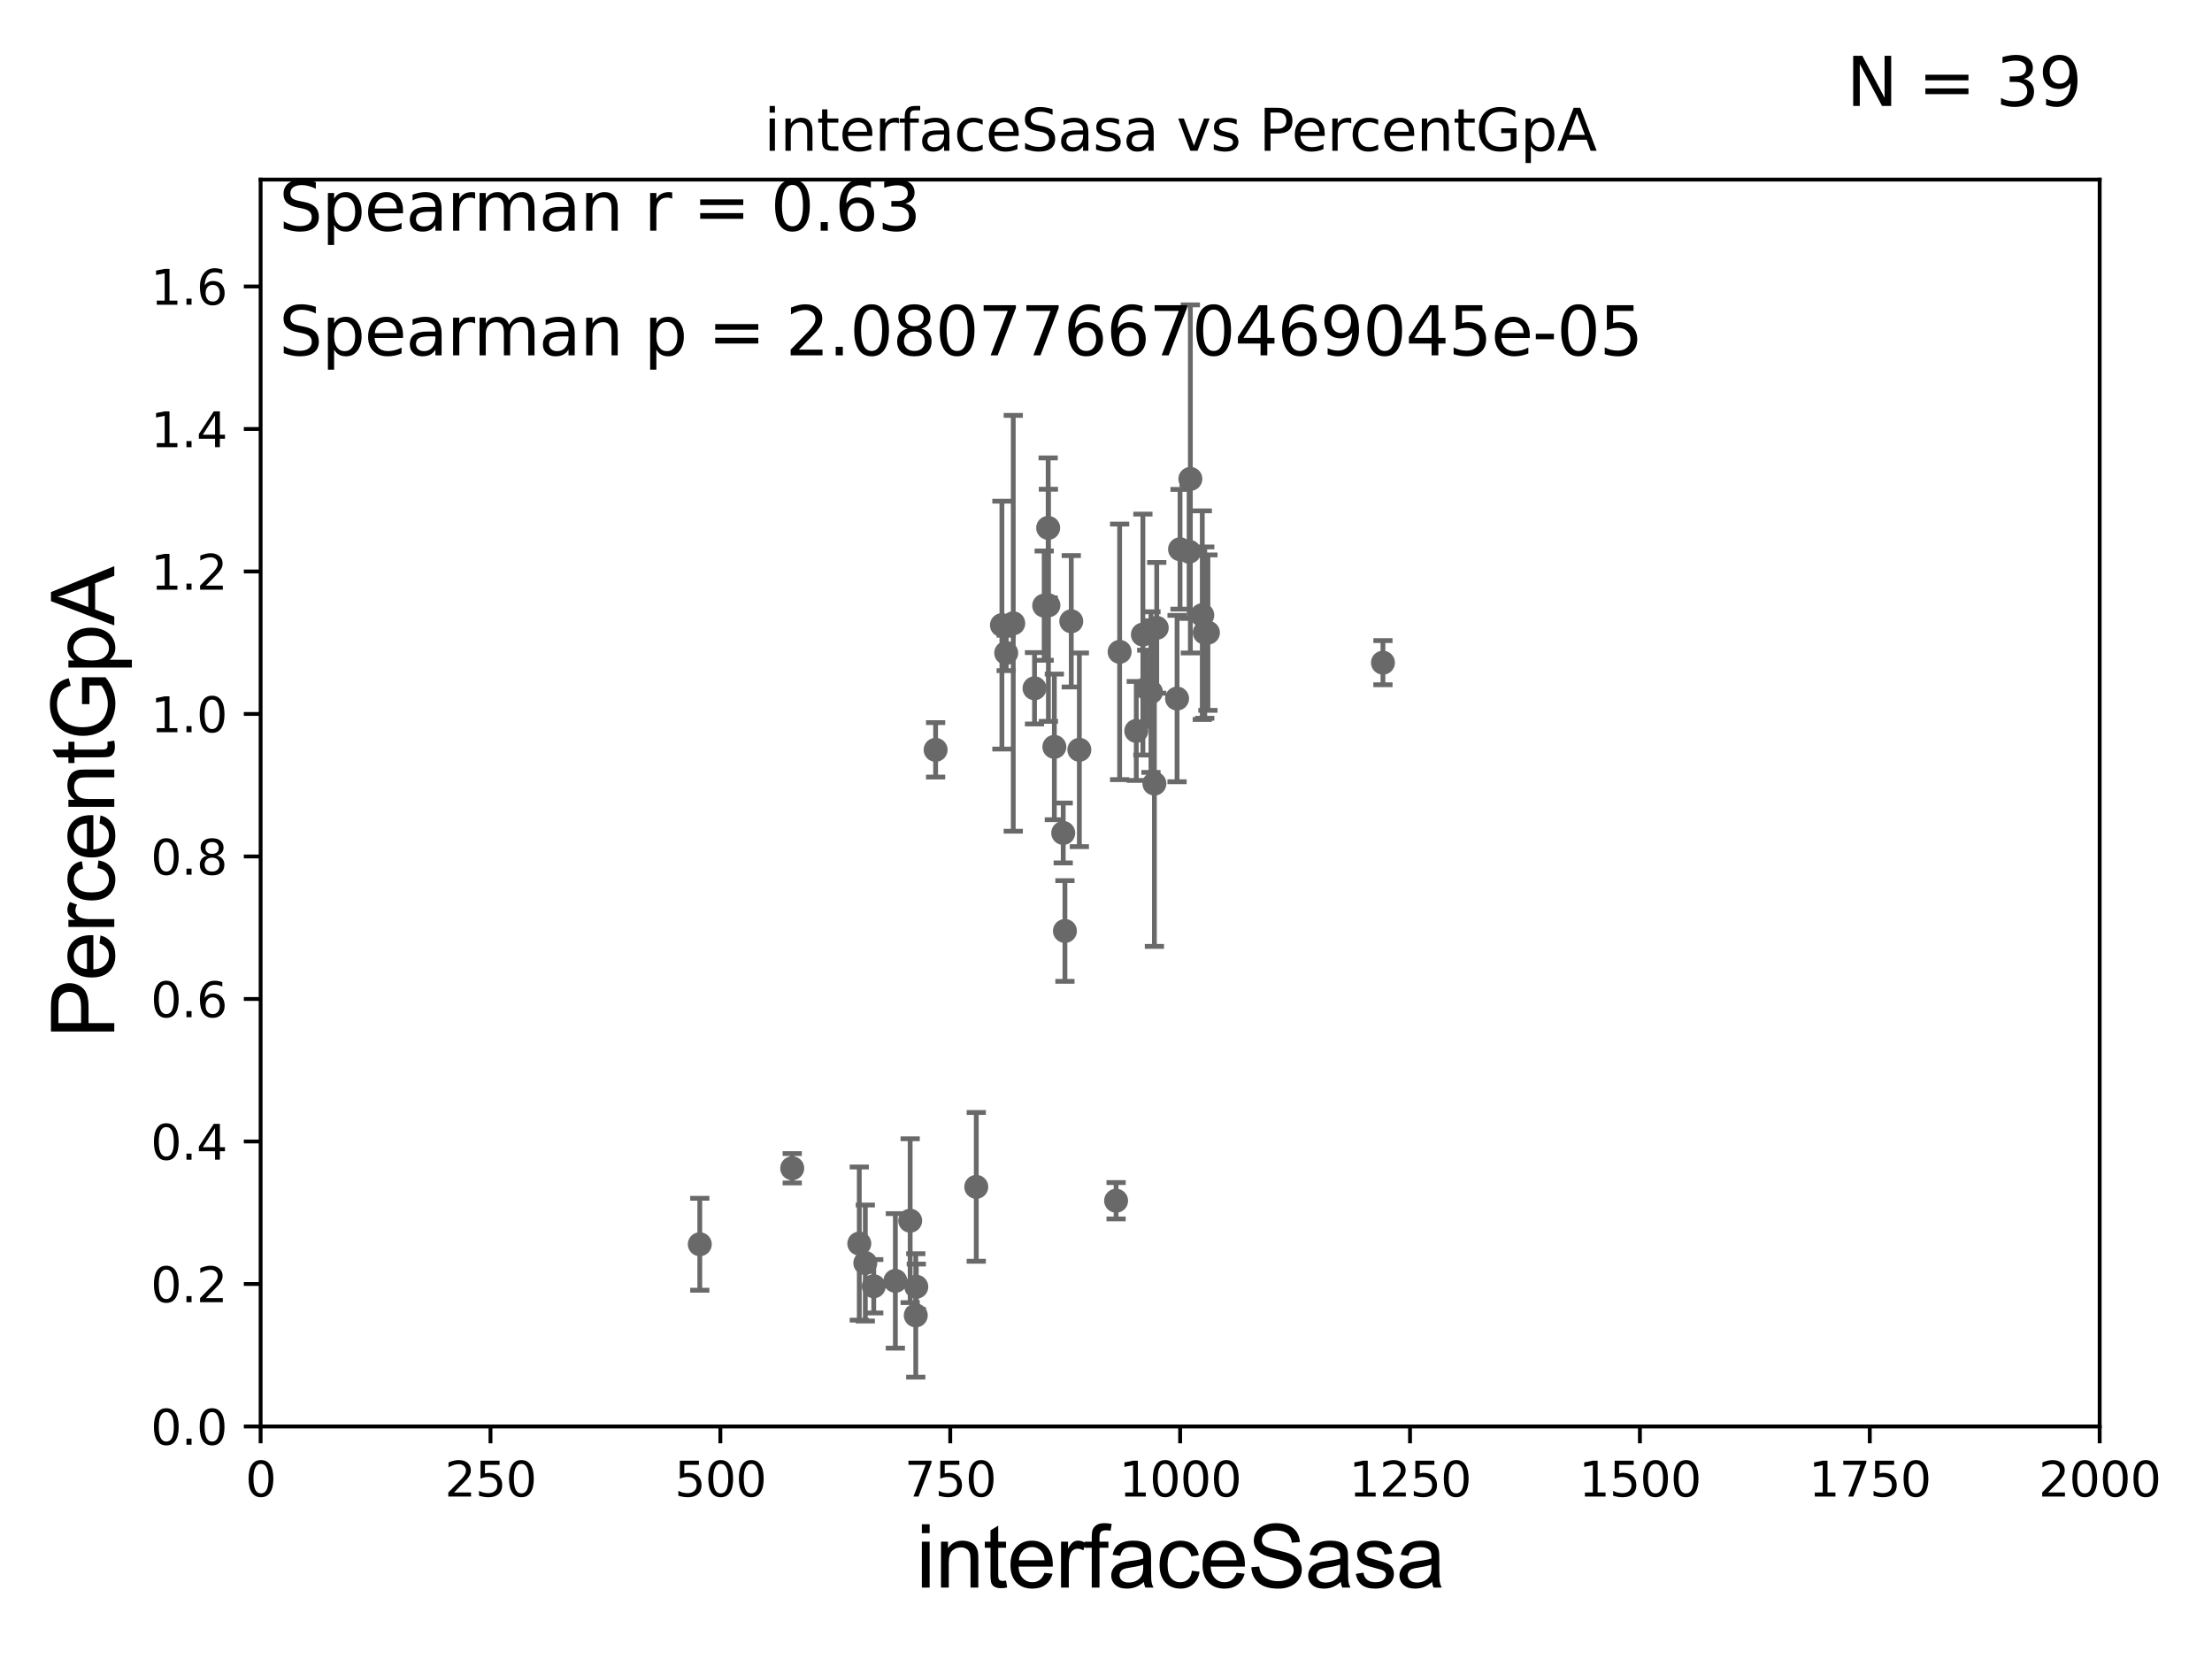 <?xml version="1.0" encoding="utf-8" standalone="no"?>
<!DOCTYPE svg PUBLIC "-//W3C//DTD SVG 1.1//EN"
  "http://www.w3.org/Graphics/SVG/1.1/DTD/svg11.dtd">
<svg xmlns:xlink="http://www.w3.org/1999/xlink" width="460.8pt" height="345.6pt" viewBox="0 0 460.8 345.6" xmlns="http://www.w3.org/2000/svg" version="1.1">
 <defs>
  <style type="text/css">*{stroke-linejoin: round; stroke-linecap: butt}</style>
 </defs>
 <g id="figure_1">
  <g id="patch_1">
   <path d="M 0 345.6 
L 460.8 345.6 
L 460.8 0 
L 0 0 
z
" style="fill: #ffffff"/>
  </g>
  <g id="axes_1">
   <g id="patch_2">
    <path d="M 54.29 297.16 
L 437.4 297.16 
L 437.4 37.411 
L 54.29 37.411 
z
" style="fill: #ffffff"/>
   </g>
   <g id="PathCollection_1">
    <defs>
     <path id="m2b45f20c5b" d="M 0 1.118 
C 0.297 1.118 0.581 1 0.791 0.791 
C 1 0.581 1.118 0.297 1.118 0 
C 1.118 -0.297 1 -0.581 0.791 -0.791 
C 0.581 -1 0.297 -1.118 0 -1.118 
C -0.297 -1.118 -0.581 -1 -0.791 -0.791 
C -1 -0.581 -1.118 -0.297 -1.118 0 
C -1.118 0.297 -1 0.581 -0.791 0.791 
C -0.581 1 -0.297 1.118 0 1.118 
z
" style="stroke: #696969"/>
    </defs>
    <g clip-path="url(#p6e587e09e9)">
     <use xlink:href="#m2b45f20c5b" x="238.884" y="143.379" style="fill: #696969; stroke: #696969"/>
     <use xlink:href="#m2b45f20c5b" x="223.165" y="129.427" style="fill: #696969; stroke: #696969"/>
     <use xlink:href="#m2b45f20c5b" x="194.905" y="156.205" style="fill: #696969; stroke: #696969"/>
     <use xlink:href="#m2b45f20c5b" x="217.524" y="126.165" style="fill: #696969; stroke: #696969"/>
     <use xlink:href="#m2b45f20c5b" x="211.08" y="129.845" style="fill: #696969; stroke: #696969"/>
     <use xlink:href="#m2b45f20c5b" x="209.61" y="136.023" style="fill: #696969; stroke: #696969"/>
     <use xlink:href="#m2b45f20c5b" x="203.375" y="247.249" style="fill: #696969; stroke: #696969"/>
     <use xlink:href="#m2b45f20c5b" x="224.849" y="156.194" style="fill: #696969; stroke: #696969"/>
     <use xlink:href="#m2b45f20c5b" x="218.403" y="126.093" style="fill: #696969; stroke: #696969"/>
     <use xlink:href="#m2b45f20c5b" x="221.845" y="193.938" style="fill: #696969; stroke: #696969"/>
     <use xlink:href="#m2b45f20c5b" x="145.78" y="259.199" style="fill: #696969; stroke: #696969"/>
     <use xlink:href="#m2b45f20c5b" x="190.771" y="274.025" style="fill: #696969; stroke: #696969"/>
     <use xlink:href="#m2b45f20c5b" x="190.882" y="268.053" style="fill: #696969; stroke: #696969"/>
     <use xlink:href="#m2b45f20c5b" x="182.017" y="267.951" style="fill: #696969; stroke: #696969"/>
     <use xlink:href="#m2b45f20c5b" x="179.006" y="259.058" style="fill: #696969; stroke: #696969"/>
     <use xlink:href="#m2b45f20c5b" x="189.604" y="254.293" style="fill: #696969; stroke: #696969"/>
     <use xlink:href="#m2b45f20c5b" x="165.036" y="243.366" style="fill: #696969; stroke: #696969"/>
     <use xlink:href="#m2b45f20c5b" x="232.503" y="250.135" style="fill: #696969; stroke: #696969"/>
     <use xlink:href="#m2b45f20c5b" x="186.52" y="266.829" style="fill: #696969; stroke: #696969"/>
     <use xlink:href="#m2b45f20c5b" x="245.824" y="114.422" style="fill: #696969; stroke: #696969"/>
     <use xlink:href="#m2b45f20c5b" x="288.094" y="138.048" style="fill: #696969; stroke: #696969"/>
     <use xlink:href="#m2b45f20c5b" x="240.483" y="163.235" style="fill: #696969; stroke: #696969"/>
     <use xlink:href="#m2b45f20c5b" x="238.085" y="132.192" style="fill: #696969; stroke: #696969"/>
     <use xlink:href="#m2b45f20c5b" x="250.458" y="128.148" style="fill: #696969; stroke: #696969"/>
     <use xlink:href="#m2b45f20c5b" x="215.51" y="143.381" style="fill: #696969; stroke: #696969"/>
     <use xlink:href="#m2b45f20c5b" x="247.716" y="114.931" style="fill: #696969; stroke: #696969"/>
     <use xlink:href="#m2b45f20c5b" x="218.353" y="109.972" style="fill: #696969; stroke: #696969"/>
     <use xlink:href="#m2b45f20c5b" x="245.205" y="145.526" style="fill: #696969; stroke: #696969"/>
     <use xlink:href="#m2b45f20c5b" x="219.64" y="155.588" style="fill: #696969; stroke: #696969"/>
     <use xlink:href="#m2b45f20c5b" x="250.973" y="131.784" style="fill: #696969; stroke: #696969"/>
     <use xlink:href="#m2b45f20c5b" x="251.634" y="131.79" style="fill: #696969; stroke: #696969"/>
     <use xlink:href="#m2b45f20c5b" x="233.239" y="135.793" style="fill: #696969; stroke: #696969"/>
     <use xlink:href="#m2b45f20c5b" x="236.708" y="152.266" style="fill: #696969; stroke: #696969"/>
     <use xlink:href="#m2b45f20c5b" x="247.973" y="99.765" style="fill: #696969; stroke: #696969"/>
     <use xlink:href="#m2b45f20c5b" x="240.972" y="130.79" style="fill: #696969; stroke: #696969"/>
     <use xlink:href="#m2b45f20c5b" x="221.489" y="173.521" style="fill: #696969; stroke: #696969"/>
     <use xlink:href="#m2b45f20c5b" x="208.716" y="130.224" style="fill: #696969; stroke: #696969"/>
     <use xlink:href="#m2b45f20c5b" x="239.765" y="144.177" style="fill: #696969; stroke: #696969"/>
     <use xlink:href="#m2b45f20c5b" x="180.258" y="263.108" style="fill: #696969; stroke: #696969"/>
    </g>
   </g>
   <g id="matplotlib.axis_1">
    <g id="xtick_1">
     <g id="line2d_1">
      <defs>
       <path id="m30451a862b" d="M 0 0 
L 0 3.5 
" style="stroke: #000000; stroke-width: 0.8"/>
      </defs>
      <g>
       <use xlink:href="#m30451a862b" x="54.29" y="297.16" style="stroke: #000000; stroke-width: 0.8"/>
      </g>
     </g>
     <g id="text_1">
      <!-- 0 -->
      <g transform="translate(51.109 311.758)scale(0.1 -0.1)">
       <defs>
        <path id="DejaVuSans-30" d="M 2034 4250 
Q 1547 4250 1301 3770 
Q 1056 3291 1056 2328 
Q 1056 1369 1301 889 
Q 1547 409 2034 409 
Q 2525 409 2770 889 
Q 3016 1369 3016 2328 
Q 3016 3291 2770 3770 
Q 2525 4250 2034 4250 
z
M 2034 4750 
Q 2819 4750 3233 4129 
Q 3647 3509 3647 2328 
Q 3647 1150 3233 529 
Q 2819 -91 2034 -91 
Q 1250 -91 836 529 
Q 422 1150 422 2328 
Q 422 3509 836 4129 
Q 1250 4750 2034 4750 
z
" transform="scale(0.016)"/>
       </defs>
       <use xlink:href="#DejaVuSans-30"/>
      </g>
     </g>
    </g>
    <g id="xtick_2">
     <g id="line2d_2">
      <g>
       <use xlink:href="#m30451a862b" x="102.179" y="297.16" style="stroke: #000000; stroke-width: 0.8"/>
      </g>
     </g>
     <g id="text_2">
      <!-- 250 -->
      <g transform="translate(92.635 311.758)scale(0.1 -0.1)">
       <defs>
        <path id="DejaVuSans-32" d="M 1228 531 
L 3431 531 
L 3431 0 
L 469 0 
L 469 531 
Q 828 903 1448 1529 
Q 2069 2156 2228 2338 
Q 2531 2678 2651 2914 
Q 2772 3150 2772 3378 
Q 2772 3750 2511 3984 
Q 2250 4219 1831 4219 
Q 1534 4219 1204 4116 
Q 875 4013 500 3803 
L 500 4441 
Q 881 4594 1212 4672 
Q 1544 4750 1819 4750 
Q 2544 4750 2975 4387 
Q 3406 4025 3406 3419 
Q 3406 3131 3298 2873 
Q 3191 2616 2906 2266 
Q 2828 2175 2409 1742 
Q 1991 1309 1228 531 
z
" transform="scale(0.016)"/>
        <path id="DejaVuSans-35" d="M 691 4666 
L 3169 4666 
L 3169 4134 
L 1269 4134 
L 1269 2991 
Q 1406 3038 1543 3061 
Q 1681 3084 1819 3084 
Q 2600 3084 3056 2656 
Q 3513 2228 3513 1497 
Q 3513 744 3044 326 
Q 2575 -91 1722 -91 
Q 1428 -91 1123 -41 
Q 819 9 494 109 
L 494 744 
Q 775 591 1075 516 
Q 1375 441 1709 441 
Q 2250 441 2565 725 
Q 2881 1009 2881 1497 
Q 2881 1984 2565 2268 
Q 2250 2553 1709 2553 
Q 1456 2553 1204 2497 
Q 953 2441 691 2322 
L 691 4666 
z
" transform="scale(0.016)"/>
       </defs>
       <use xlink:href="#DejaVuSans-32"/>
       <use xlink:href="#DejaVuSans-35" x="63.623"/>
       <use xlink:href="#DejaVuSans-30" x="127.246"/>
      </g>
     </g>
    </g>
    <g id="xtick_3">
     <g id="line2d_3">
      <g>
       <use xlink:href="#m30451a862b" x="150.067" y="297.16" style="stroke: #000000; stroke-width: 0.8"/>
      </g>
     </g>
     <g id="text_3">
      <!-- 500 -->
      <g transform="translate(140.524 311.758)scale(0.1 -0.1)">
       <use xlink:href="#DejaVuSans-35"/>
       <use xlink:href="#DejaVuSans-30" x="63.623"/>
       <use xlink:href="#DejaVuSans-30" x="127.246"/>
      </g>
     </g>
    </g>
    <g id="xtick_4">
     <g id="line2d_4">
      <g>
       <use xlink:href="#m30451a862b" x="197.956" y="297.16" style="stroke: #000000; stroke-width: 0.8"/>
      </g>
     </g>
     <g id="text_4">
      <!-- 750 -->
      <g transform="translate(188.412 311.758)scale(0.1 -0.1)">
       <defs>
        <path id="DejaVuSans-37" d="M 525 4666 
L 3525 4666 
L 3525 4397 
L 1831 0 
L 1172 0 
L 2766 4134 
L 525 4134 
L 525 4666 
z
" transform="scale(0.016)"/>
       </defs>
       <use xlink:href="#DejaVuSans-37"/>
       <use xlink:href="#DejaVuSans-35" x="63.623"/>
       <use xlink:href="#DejaVuSans-30" x="127.246"/>
      </g>
     </g>
    </g>
    <g id="xtick_5">
     <g id="line2d_5">
      <g>
       <use xlink:href="#m30451a862b" x="245.845" y="297.16" style="stroke: #000000; stroke-width: 0.8"/>
      </g>
     </g>
     <g id="text_5">
      <!-- 1000 -->
      <g transform="translate(233.12 311.758)scale(0.1 -0.1)">
       <defs>
        <path id="DejaVuSans-31" d="M 794 531 
L 1825 531 
L 1825 4091 
L 703 3866 
L 703 4441 
L 1819 4666 
L 2450 4666 
L 2450 531 
L 3481 531 
L 3481 0 
L 794 0 
L 794 531 
z
" transform="scale(0.016)"/>
       </defs>
       <use xlink:href="#DejaVuSans-31"/>
       <use xlink:href="#DejaVuSans-30" x="63.623"/>
       <use xlink:href="#DejaVuSans-30" x="127.246"/>
       <use xlink:href="#DejaVuSans-30" x="190.869"/>
      </g>
     </g>
    </g>
    <g id="xtick_6">
     <g id="line2d_6">
      <g>
       <use xlink:href="#m30451a862b" x="293.734" y="297.16" style="stroke: #000000; stroke-width: 0.8"/>
      </g>
     </g>
     <g id="text_6">
      <!-- 1250 -->
      <g transform="translate(281.009 311.758)scale(0.1 -0.1)">
       <use xlink:href="#DejaVuSans-31"/>
       <use xlink:href="#DejaVuSans-32" x="63.623"/>
       <use xlink:href="#DejaVuSans-35" x="127.246"/>
       <use xlink:href="#DejaVuSans-30" x="190.869"/>
      </g>
     </g>
    </g>
    <g id="xtick_7">
     <g id="line2d_7">
      <g>
       <use xlink:href="#m30451a862b" x="341.623" y="297.16" style="stroke: #000000; stroke-width: 0.8"/>
      </g>
     </g>
     <g id="text_7">
      <!-- 1500 -->
      <g transform="translate(328.897 311.758)scale(0.1 -0.1)">
       <use xlink:href="#DejaVuSans-31"/>
       <use xlink:href="#DejaVuSans-35" x="63.623"/>
       <use xlink:href="#DejaVuSans-30" x="127.246"/>
       <use xlink:href="#DejaVuSans-30" x="190.869"/>
      </g>
     </g>
    </g>
    <g id="xtick_8">
     <g id="line2d_8">
      <g>
       <use xlink:href="#m30451a862b" x="389.511" y="297.16" style="stroke: #000000; stroke-width: 0.8"/>
      </g>
     </g>
     <g id="text_8">
      <!-- 1750 -->
      <g transform="translate(376.786 311.758)scale(0.1 -0.1)">
       <use xlink:href="#DejaVuSans-31"/>
       <use xlink:href="#DejaVuSans-37" x="63.623"/>
       <use xlink:href="#DejaVuSans-35" x="127.246"/>
       <use xlink:href="#DejaVuSans-30" x="190.869"/>
      </g>
     </g>
    </g>
    <g id="xtick_9">
     <g id="line2d_9">
      <g>
       <use xlink:href="#m30451a862b" x="437.4" y="297.16" style="stroke: #000000; stroke-width: 0.8"/>
      </g>
     </g>
     <g id="text_9">
      <!-- 2000 -->
      <g transform="translate(424.675 311.758)scale(0.1 -0.1)">
       <use xlink:href="#DejaVuSans-32"/>
       <use xlink:href="#DejaVuSans-30" x="63.623"/>
       <use xlink:href="#DejaVuSans-30" x="127.246"/>
       <use xlink:href="#DejaVuSans-30" x="190.869"/>
      </g>
     </g>
    </g>
    <g id="text_10">
     <!-- interfaceSasa -->
     <g transform="translate(190.816 330.722)scale(0.18 -0.18)">
      <defs>
       <path id="ArialMT-69" d="M 425 3934 
L 425 4581 
L 988 4581 
L 988 3934 
L 425 3934 
z
M 425 0 
L 425 3319 
L 988 3319 
L 988 0 
L 425 0 
z
" transform="scale(0.016)"/>
       <path id="ArialMT-6e" d="M 422 0 
L 422 3319 
L 928 3319 
L 928 2847 
Q 1294 3394 1984 3394 
Q 2284 3394 2536 3286 
Q 2788 3178 2913 3003 
Q 3038 2828 3088 2588 
Q 3119 2431 3119 2041 
L 3119 0 
L 2556 0 
L 2556 2019 
Q 2556 2363 2490 2533 
Q 2425 2703 2258 2804 
Q 2091 2906 1866 2906 
Q 1506 2906 1245 2678 
Q 984 2450 984 1813 
L 984 0 
L 422 0 
z
" transform="scale(0.016)"/>
       <path id="ArialMT-74" d="M 1650 503 
L 1731 6 
Q 1494 -44 1306 -44 
Q 1000 -44 831 53 
Q 663 150 594 308 
Q 525 466 525 972 
L 525 2881 
L 113 2881 
L 113 3319 
L 525 3319 
L 525 4141 
L 1084 4478 
L 1084 3319 
L 1650 3319 
L 1650 2881 
L 1084 2881 
L 1084 941 
Q 1084 700 1114 631 
Q 1144 563 1211 522 
Q 1278 481 1403 481 
Q 1497 481 1650 503 
z
" transform="scale(0.016)"/>
       <path id="ArialMT-65" d="M 2694 1069 
L 3275 997 
Q 3138 488 2766 206 
Q 2394 -75 1816 -75 
Q 1088 -75 661 373 
Q 234 822 234 1631 
Q 234 2469 665 2931 
Q 1097 3394 1784 3394 
Q 2450 3394 2872 2941 
Q 3294 2488 3294 1666 
Q 3294 1616 3291 1516 
L 816 1516 
Q 847 969 1125 678 
Q 1403 388 1819 388 
Q 2128 388 2347 550 
Q 2566 713 2694 1069 
z
M 847 1978 
L 2700 1978 
Q 2663 2397 2488 2606 
Q 2219 2931 1791 2931 
Q 1403 2931 1139 2672 
Q 875 2413 847 1978 
z
" transform="scale(0.016)"/>
       <path id="ArialMT-72" d="M 416 0 
L 416 3319 
L 922 3319 
L 922 2816 
Q 1116 3169 1280 3281 
Q 1444 3394 1641 3394 
Q 1925 3394 2219 3213 
L 2025 2691 
Q 1819 2813 1613 2813 
Q 1428 2813 1281 2702 
Q 1134 2591 1072 2394 
Q 978 2094 978 1738 
L 978 0 
L 416 0 
z
" transform="scale(0.016)"/>
       <path id="ArialMT-66" d="M 556 0 
L 556 2881 
L 59 2881 
L 59 3319 
L 556 3319 
L 556 3672 
Q 556 4006 616 4169 
Q 697 4388 901 4523 
Q 1106 4659 1475 4659 
Q 1713 4659 2000 4603 
L 1916 4113 
Q 1741 4144 1584 4144 
Q 1328 4144 1222 4034 
Q 1116 3925 1116 3625 
L 1116 3319 
L 1763 3319 
L 1763 2881 
L 1116 2881 
L 1116 0 
L 556 0 
z
" transform="scale(0.016)"/>
       <path id="ArialMT-61" d="M 2588 409 
Q 2275 144 1986 34 
Q 1697 -75 1366 -75 
Q 819 -75 525 192 
Q 231 459 231 875 
Q 231 1119 342 1320 
Q 453 1522 633 1644 
Q 813 1766 1038 1828 
Q 1203 1872 1538 1913 
Q 2219 1994 2541 2106 
Q 2544 2222 2544 2253 
Q 2544 2597 2384 2738 
Q 2169 2928 1744 2928 
Q 1347 2928 1158 2789 
Q 969 2650 878 2297 
L 328 2372 
Q 403 2725 575 2942 
Q 747 3159 1072 3276 
Q 1397 3394 1825 3394 
Q 2250 3394 2515 3294 
Q 2781 3194 2906 3042 
Q 3031 2891 3081 2659 
Q 3109 2516 3109 2141 
L 3109 1391 
Q 3109 606 3145 398 
Q 3181 191 3288 0 
L 2700 0 
Q 2613 175 2588 409 
z
M 2541 1666 
Q 2234 1541 1622 1453 
Q 1275 1403 1131 1340 
Q 988 1278 909 1158 
Q 831 1038 831 891 
Q 831 666 1001 516 
Q 1172 366 1500 366 
Q 1825 366 2078 508 
Q 2331 650 2450 897 
Q 2541 1088 2541 1459 
L 2541 1666 
z
" transform="scale(0.016)"/>
       <path id="ArialMT-63" d="M 2588 1216 
L 3141 1144 
Q 3050 572 2676 248 
Q 2303 -75 1759 -75 
Q 1078 -75 664 370 
Q 250 816 250 1647 
Q 250 2184 428 2587 
Q 606 2991 970 3192 
Q 1334 3394 1763 3394 
Q 2303 3394 2647 3120 
Q 2991 2847 3088 2344 
L 2541 2259 
Q 2463 2594 2264 2762 
Q 2066 2931 1784 2931 
Q 1359 2931 1093 2626 
Q 828 2322 828 1663 
Q 828 994 1084 691 
Q 1341 388 1753 388 
Q 2084 388 2306 591 
Q 2528 794 2588 1216 
z
" transform="scale(0.016)"/>
       <path id="ArialMT-53" d="M 288 1472 
L 859 1522 
Q 900 1178 1048 958 
Q 1197 738 1509 602 
Q 1822 466 2213 466 
Q 2559 466 2825 569 
Q 3091 672 3220 851 
Q 3350 1031 3350 1244 
Q 3350 1459 3225 1620 
Q 3100 1781 2813 1891 
Q 2628 1963 1997 2114 
Q 1366 2266 1113 2400 
Q 784 2572 623 2826 
Q 463 3081 463 3397 
Q 463 3744 659 4045 
Q 856 4347 1234 4503 
Q 1613 4659 2075 4659 
Q 2584 4659 2973 4495 
Q 3363 4331 3572 4012 
Q 3781 3694 3797 3291 
L 3216 3247 
Q 3169 3681 2898 3903 
Q 2628 4125 2100 4125 
Q 1550 4125 1298 3923 
Q 1047 3722 1047 3438 
Q 1047 3191 1225 3031 
Q 1400 2872 2139 2705 
Q 2878 2538 3153 2413 
Q 3553 2228 3743 1945 
Q 3934 1663 3934 1294 
Q 3934 928 3725 604 
Q 3516 281 3123 101 
Q 2731 -78 2241 -78 
Q 1619 -78 1198 103 
Q 778 284 539 648 
Q 300 1013 288 1472 
z
" transform="scale(0.016)"/>
       <path id="ArialMT-73" d="M 197 991 
L 753 1078 
Q 800 744 1014 566 
Q 1228 388 1613 388 
Q 2000 388 2187 545 
Q 2375 703 2375 916 
Q 2375 1106 2209 1216 
Q 2094 1291 1634 1406 
Q 1016 1563 777 1677 
Q 538 1791 414 1992 
Q 291 2194 291 2438 
Q 291 2659 392 2848 
Q 494 3038 669 3163 
Q 800 3259 1026 3326 
Q 1253 3394 1513 3394 
Q 1903 3394 2198 3281 
Q 2494 3169 2634 2976 
Q 2775 2784 2828 2463 
L 2278 2388 
Q 2241 2644 2061 2787 
Q 1881 2931 1553 2931 
Q 1166 2931 1000 2803 
Q 834 2675 834 2503 
Q 834 2394 903 2306 
Q 972 2216 1119 2156 
Q 1203 2125 1616 2013 
Q 2213 1853 2448 1751 
Q 2684 1650 2818 1456 
Q 2953 1263 2953 975 
Q 2953 694 2789 445 
Q 2625 197 2315 61 
Q 2006 -75 1616 -75 
Q 969 -75 630 194 
Q 291 463 197 991 
z
" transform="scale(0.016)"/>
      </defs>
      <use xlink:href="#ArialMT-69"/>
      <use xlink:href="#ArialMT-6e" x="22.217"/>
      <use xlink:href="#ArialMT-74" x="77.832"/>
      <use xlink:href="#ArialMT-65" x="105.615"/>
      <use xlink:href="#ArialMT-72" x="161.23"/>
      <use xlink:href="#ArialMT-66" x="194.531"/>
      <use xlink:href="#ArialMT-61" x="222.314"/>
      <use xlink:href="#ArialMT-63" x="277.93"/>
      <use xlink:href="#ArialMT-65" x="327.93"/>
      <use xlink:href="#ArialMT-53" x="383.545"/>
      <use xlink:href="#ArialMT-61" x="450.244"/>
      <use xlink:href="#ArialMT-73" x="505.859"/>
      <use xlink:href="#ArialMT-61" x="555.859"/>
     </g>
    </g>
   </g>
   <g id="matplotlib.axis_2">
    <g id="ytick_1">
     <g id="line2d_10">
      <defs>
       <path id="m7e9d8fa839" d="M 0 0 
L -3.5 0 
" style="stroke: #000000; stroke-width: 0.8"/>
      </defs>
      <g>
       <use xlink:href="#m7e9d8fa839" x="54.29" y="297.16" style="stroke: #000000; stroke-width: 0.8"/>
      </g>
     </g>
     <g id="text_11">
      <!-- 0.0 -->
      <g transform="translate(31.387 300.959)scale(0.1 -0.1)">
       <defs>
        <path id="DejaVuSans-2e" d="M 684 794 
L 1344 794 
L 1344 0 
L 684 0 
L 684 794 
z
" transform="scale(0.016)"/>
       </defs>
       <use xlink:href="#DejaVuSans-30"/>
       <use xlink:href="#DejaVuSans-2e" x="63.623"/>
       <use xlink:href="#DejaVuSans-30" x="95.41"/>
      </g>
     </g>
    </g>
    <g id="ytick_2">
     <g id="line2d_11">
      <g>
       <use xlink:href="#m7e9d8fa839" x="54.29" y="267.474" style="stroke: #000000; stroke-width: 0.8"/>
      </g>
     </g>
     <g id="text_12">
      <!-- 0.2 -->
      <g transform="translate(31.387 271.274)scale(0.1 -0.1)">
       <use xlink:href="#DejaVuSans-30"/>
       <use xlink:href="#DejaVuSans-2e" x="63.623"/>
       <use xlink:href="#DejaVuSans-32" x="95.41"/>
      </g>
     </g>
    </g>
    <g id="ytick_3">
     <g id="line2d_12">
      <g>
       <use xlink:href="#m7e9d8fa839" x="54.29" y="237.789" style="stroke: #000000; stroke-width: 0.8"/>
      </g>
     </g>
     <g id="text_13">
      <!-- 0.4 -->
      <g transform="translate(31.387 241.588)scale(0.1 -0.1)">
       <defs>
        <path id="DejaVuSans-34" d="M 2419 4116 
L 825 1625 
L 2419 1625 
L 2419 4116 
z
M 2253 4666 
L 3047 4666 
L 3047 1625 
L 3713 1625 
L 3713 1100 
L 3047 1100 
L 3047 0 
L 2419 0 
L 2419 1100 
L 313 1100 
L 313 1709 
L 2253 4666 
z
" transform="scale(0.016)"/>
       </defs>
       <use xlink:href="#DejaVuSans-30"/>
       <use xlink:href="#DejaVuSans-2e" x="63.623"/>
       <use xlink:href="#DejaVuSans-34" x="95.41"/>
      </g>
     </g>
    </g>
    <g id="ytick_4">
     <g id="line2d_13">
      <g>
       <use xlink:href="#m7e9d8fa839" x="54.29" y="208.103" style="stroke: #000000; stroke-width: 0.8"/>
      </g>
     </g>
     <g id="text_14">
      <!-- 0.6 -->
      <g transform="translate(31.387 211.902)scale(0.1 -0.1)">
       <defs>
        <path id="DejaVuSans-36" d="M 2113 2584 
Q 1688 2584 1439 2293 
Q 1191 2003 1191 1497 
Q 1191 994 1439 701 
Q 1688 409 2113 409 
Q 2538 409 2786 701 
Q 3034 994 3034 1497 
Q 3034 2003 2786 2293 
Q 2538 2584 2113 2584 
z
M 3366 4563 
L 3366 3988 
Q 3128 4100 2886 4159 
Q 2644 4219 2406 4219 
Q 1781 4219 1451 3797 
Q 1122 3375 1075 2522 
Q 1259 2794 1537 2939 
Q 1816 3084 2150 3084 
Q 2853 3084 3261 2657 
Q 3669 2231 3669 1497 
Q 3669 778 3244 343 
Q 2819 -91 2113 -91 
Q 1303 -91 875 529 
Q 447 1150 447 2328 
Q 447 3434 972 4092 
Q 1497 4750 2381 4750 
Q 2619 4750 2861 4703 
Q 3103 4656 3366 4563 
z
" transform="scale(0.016)"/>
       </defs>
       <use xlink:href="#DejaVuSans-30"/>
       <use xlink:href="#DejaVuSans-2e" x="63.623"/>
       <use xlink:href="#DejaVuSans-36" x="95.41"/>
      </g>
     </g>
    </g>
    <g id="ytick_5">
     <g id="line2d_14">
      <g>
       <use xlink:href="#m7e9d8fa839" x="54.29" y="178.418" style="stroke: #000000; stroke-width: 0.8"/>
      </g>
     </g>
     <g id="text_15">
      <!-- 0.8 -->
      <g transform="translate(31.387 182.217)scale(0.1 -0.1)">
       <defs>
        <path id="DejaVuSans-38" d="M 2034 2216 
Q 1584 2216 1326 1975 
Q 1069 1734 1069 1313 
Q 1069 891 1326 650 
Q 1584 409 2034 409 
Q 2484 409 2743 651 
Q 3003 894 3003 1313 
Q 3003 1734 2745 1975 
Q 2488 2216 2034 2216 
z
M 1403 2484 
Q 997 2584 770 2862 
Q 544 3141 544 3541 
Q 544 4100 942 4425 
Q 1341 4750 2034 4750 
Q 2731 4750 3128 4425 
Q 3525 4100 3525 3541 
Q 3525 3141 3298 2862 
Q 3072 2584 2669 2484 
Q 3125 2378 3379 2068 
Q 3634 1759 3634 1313 
Q 3634 634 3220 271 
Q 2806 -91 2034 -91 
Q 1263 -91 848 271 
Q 434 634 434 1313 
Q 434 1759 690 2068 
Q 947 2378 1403 2484 
z
M 1172 3481 
Q 1172 3119 1398 2916 
Q 1625 2713 2034 2713 
Q 2441 2713 2670 2916 
Q 2900 3119 2900 3481 
Q 2900 3844 2670 4047 
Q 2441 4250 2034 4250 
Q 1625 4250 1398 4047 
Q 1172 3844 1172 3481 
z
" transform="scale(0.016)"/>
       </defs>
       <use xlink:href="#DejaVuSans-30"/>
       <use xlink:href="#DejaVuSans-2e" x="63.623"/>
       <use xlink:href="#DejaVuSans-38" x="95.41"/>
      </g>
     </g>
    </g>
    <g id="ytick_6">
     <g id="line2d_15">
      <g>
       <use xlink:href="#m7e9d8fa839" x="54.29" y="148.732" style="stroke: #000000; stroke-width: 0.8"/>
      </g>
     </g>
     <g id="text_16">
      <!-- 1.0 -->
      <g transform="translate(31.387 152.531)scale(0.1 -0.1)">
       <use xlink:href="#DejaVuSans-31"/>
       <use xlink:href="#DejaVuSans-2e" x="63.623"/>
       <use xlink:href="#DejaVuSans-30" x="95.41"/>
      </g>
     </g>
    </g>
    <g id="ytick_7">
     <g id="line2d_16">
      <g>
       <use xlink:href="#m7e9d8fa839" x="54.29" y="119.047" style="stroke: #000000; stroke-width: 0.8"/>
      </g>
     </g>
     <g id="text_17">
      <!-- 1.2 -->
      <g transform="translate(31.387 122.846)scale(0.1 -0.1)">
       <use xlink:href="#DejaVuSans-31"/>
       <use xlink:href="#DejaVuSans-2e" x="63.623"/>
       <use xlink:href="#DejaVuSans-32" x="95.41"/>
      </g>
     </g>
    </g>
    <g id="ytick_8">
     <g id="line2d_17">
      <g>
       <use xlink:href="#m7e9d8fa839" x="54.29" y="89.361" style="stroke: #000000; stroke-width: 0.8"/>
      </g>
     </g>
     <g id="text_18">
      <!-- 1.4 -->
      <g transform="translate(31.387 93.16)scale(0.1 -0.1)">
       <use xlink:href="#DejaVuSans-31"/>
       <use xlink:href="#DejaVuSans-2e" x="63.623"/>
       <use xlink:href="#DejaVuSans-34" x="95.41"/>
      </g>
     </g>
    </g>
    <g id="ytick_9">
     <g id="line2d_18">
      <g>
       <use xlink:href="#m7e9d8fa839" x="54.29" y="59.675" style="stroke: #000000; stroke-width: 0.8"/>
      </g>
     </g>
     <g id="text_19">
      <!-- 1.6 -->
      <g transform="translate(31.387 63.475)scale(0.1 -0.1)">
       <use xlink:href="#DejaVuSans-31"/>
       <use xlink:href="#DejaVuSans-2e" x="63.623"/>
       <use xlink:href="#DejaVuSans-36" x="95.41"/>
      </g>
     </g>
    </g>
    <g id="text_20">
     <!-- PercentGpA -->
     <g transform="translate(23.809 216.309)rotate(-90)scale(0.18 -0.18)">
      <defs>
       <path id="ArialMT-50" d="M 494 0 
L 494 4581 
L 2222 4581 
Q 2678 4581 2919 4538 
Q 3256 4481 3484 4323 
Q 3713 4166 3852 3881 
Q 3991 3597 3991 3256 
Q 3991 2672 3619 2267 
Q 3247 1863 2275 1863 
L 1100 1863 
L 1100 0 
L 494 0 
z
M 1100 2403 
L 2284 2403 
Q 2872 2403 3119 2622 
Q 3366 2841 3366 3238 
Q 3366 3525 3220 3729 
Q 3075 3934 2838 4000 
Q 2684 4041 2272 4041 
L 1100 4041 
L 1100 2403 
z
" transform="scale(0.016)"/>
       <path id="ArialMT-47" d="M 2638 1797 
L 2638 2334 
L 4578 2338 
L 4578 638 
Q 4131 281 3656 101 
Q 3181 -78 2681 -78 
Q 2006 -78 1454 211 
Q 903 500 622 1047 
Q 341 1594 341 2269 
Q 341 2938 620 3517 
Q 900 4097 1425 4378 
Q 1950 4659 2634 4659 
Q 3131 4659 3532 4498 
Q 3934 4338 4162 4050 
Q 4391 3763 4509 3300 
L 3963 3150 
Q 3859 3500 3706 3700 
Q 3553 3900 3268 4020 
Q 2984 4141 2638 4141 
Q 2222 4141 1919 4014 
Q 1616 3888 1430 3681 
Q 1244 3475 1141 3228 
Q 966 2803 966 2306 
Q 966 1694 1177 1281 
Q 1388 869 1791 669 
Q 2194 469 2647 469 
Q 3041 469 3416 620 
Q 3791 772 3984 944 
L 3984 1797 
L 2638 1797 
z
" transform="scale(0.016)"/>
       <path id="ArialMT-70" d="M 422 -1272 
L 422 3319 
L 934 3319 
L 934 2888 
Q 1116 3141 1344 3267 
Q 1572 3394 1897 3394 
Q 2322 3394 2647 3175 
Q 2972 2956 3137 2557 
Q 3303 2159 3303 1684 
Q 3303 1175 3120 767 
Q 2938 359 2589 142 
Q 2241 -75 1856 -75 
Q 1575 -75 1351 44 
Q 1128 163 984 344 
L 984 -1272 
L 422 -1272 
z
M 931 1641 
Q 931 1000 1190 694 
Q 1450 388 1819 388 
Q 2194 388 2461 705 
Q 2728 1022 2728 1688 
Q 2728 2322 2467 2637 
Q 2206 2953 1844 2953 
Q 1484 2953 1207 2617 
Q 931 2281 931 1641 
z
" transform="scale(0.016)"/>
       <path id="ArialMT-41" d="M -9 0 
L 1750 4581 
L 2403 4581 
L 4278 0 
L 3588 0 
L 3053 1388 
L 1138 1388 
L 634 0 
L -9 0 
z
M 1313 1881 
L 2866 1881 
L 2388 3150 
Q 2169 3728 2063 4100 
Q 1975 3659 1816 3225 
L 1313 1881 
z
" transform="scale(0.016)"/>
      </defs>
      <use xlink:href="#ArialMT-50"/>
      <use xlink:href="#ArialMT-65" x="66.699"/>
      <use xlink:href="#ArialMT-72" x="122.314"/>
      <use xlink:href="#ArialMT-63" x="155.615"/>
      <use xlink:href="#ArialMT-65" x="205.615"/>
      <use xlink:href="#ArialMT-6e" x="261.23"/>
      <use xlink:href="#ArialMT-74" x="316.846"/>
      <use xlink:href="#ArialMT-47" x="344.629"/>
      <use xlink:href="#ArialMT-70" x="422.412"/>
      <use xlink:href="#ArialMT-41" x="478.027"/>
     </g>
    </g>
   </g>
   <g id="LineCollection_1">
    <path d="M 238.884 151.307 
L 238.884 135.451 
" clip-path="url(#p6e587e09e9)" style="fill: none; stroke: #696969"/>
    <path d="M 223.165 143.114 
L 223.165 115.739 
" clip-path="url(#p6e587e09e9)" style="fill: none; stroke: #696969"/>
    <path d="M 194.905 161.88 
L 194.905 150.531 
" clip-path="url(#p6e587e09e9)" style="fill: none; stroke: #696969"/>
    <path d="M 217.524 137.548 
L 217.524 114.781 
" clip-path="url(#p6e587e09e9)" style="fill: none; stroke: #696969"/>
    <path d="M 211.08 173.156 
L 211.08 86.534 
" clip-path="url(#p6e587e09e9)" style="fill: none; stroke: #696969"/>
    <path d="M 209.61 139.711 
L 209.61 132.335 
" clip-path="url(#p6e587e09e9)" style="fill: none; stroke: #696969"/>
    <path d="M 203.375 262.744 
L 203.375 231.753 
" clip-path="url(#p6e587e09e9)" style="fill: none; stroke: #696969"/>
    <path d="M 224.849 176.368 
L 224.849 136.02 
" clip-path="url(#p6e587e09e9)" style="fill: none; stroke: #696969"/>
    <path d="M 218.403 150.271 
L 218.403 101.915 
" clip-path="url(#p6e587e09e9)" style="fill: none; stroke: #696969"/>
    <path d="M 221.845 204.425 
L 221.845 183.452 
" clip-path="url(#p6e587e09e9)" style="fill: none; stroke: #696969"/>
    <path d="M 145.78 268.774 
L 145.78 249.625 
" clip-path="url(#p6e587e09e9)" style="fill: none; stroke: #696969"/>
    <path d="M 190.771 286.88 
L 190.771 261.171 
" clip-path="url(#p6e587e09e9)" style="fill: none; stroke: #696969"/>
    <path d="M 190.882 272.778 
L 190.882 263.328 
" clip-path="url(#p6e587e09e9)" style="fill: none; stroke: #696969"/>
    <path d="M 182.017 273.513 
L 182.017 262.389 
" clip-path="url(#p6e587e09e9)" style="fill: none; stroke: #696969"/>
    <path d="M 179.006 275.011 
L 179.006 243.105 
" clip-path="url(#p6e587e09e9)" style="fill: none; stroke: #696969"/>
    <path d="M 189.604 271.362 
L 189.604 237.224 
" clip-path="url(#p6e587e09e9)" style="fill: none; stroke: #696969"/>
    <path d="M 165.036 246.426 
L 165.036 240.307 
" clip-path="url(#p6e587e09e9)" style="fill: none; stroke: #696969"/>
    <path d="M 232.503 253.922 
L 232.503 246.348 
" clip-path="url(#p6e587e09e9)" style="fill: none; stroke: #696969"/>
    <path d="M 186.52 280.84 
L 186.52 252.817 
" clip-path="url(#p6e587e09e9)" style="fill: none; stroke: #696969"/>
    <path d="M 245.824 126.892 
L 245.824 101.952 
" clip-path="url(#p6e587e09e9)" style="fill: none; stroke: #696969"/>
    <path d="M 288.094 142.649 
L 288.094 133.446 
" clip-path="url(#p6e587e09e9)" style="fill: none; stroke: #696969"/>
    <path d="M 240.483 197.15 
L 240.483 129.319 
" clip-path="url(#p6e587e09e9)" style="fill: none; stroke: #696969"/>
    <path d="M 238.085 157.286 
L 238.085 107.097 
" clip-path="url(#p6e587e09e9)" style="fill: none; stroke: #696969"/>
    <path d="M 250.458 149.875 
L 250.458 106.421 
" clip-path="url(#p6e587e09e9)" style="fill: none; stroke: #696969"/>
    <path d="M 215.51 150.815 
L 215.51 135.946 
" clip-path="url(#p6e587e09e9)" style="fill: none; stroke: #696969"/>
    <path d="M 247.716 128.833 
L 247.716 101.029 
" clip-path="url(#p6e587e09e9)" style="fill: none; stroke: #696969"/>
    <path d="M 218.353 124.553 
L 218.353 95.392 
" clip-path="url(#p6e587e09e9)" style="fill: none; stroke: #696969"/>
    <path d="M 245.205 162.854 
L 245.205 128.198 
" clip-path="url(#p6e587e09e9)" style="fill: none; stroke: #696969"/>
    <path d="M 219.64 170.757 
L 219.64 140.42 
" clip-path="url(#p6e587e09e9)" style="fill: none; stroke: #696969"/>
    <path d="M 250.973 149.626 
L 250.973 113.942 
" clip-path="url(#p6e587e09e9)" style="fill: none; stroke: #696969"/>
    <path d="M 251.634 147.978 
L 251.634 115.602 
" clip-path="url(#p6e587e09e9)" style="fill: none; stroke: #696969"/>
    <path d="M 233.239 162.411 
L 233.239 109.175 
" clip-path="url(#p6e587e09e9)" style="fill: none; stroke: #696969"/>
    <path d="M 236.708 162.575 
L 236.708 141.957 
" clip-path="url(#p6e587e09e9)" style="fill: none; stroke: #696969"/>
    <path d="M 247.973 136.021 
L 247.973 63.509 
" clip-path="url(#p6e587e09e9)" style="fill: none; stroke: #696969"/>
    <path d="M 240.972 144.41 
L 240.972 117.171 
" clip-path="url(#p6e587e09e9)" style="fill: none; stroke: #696969"/>
    <path d="M 221.489 179.763 
L 221.489 167.279 
" clip-path="url(#p6e587e09e9)" style="fill: none; stroke: #696969"/>
    <path d="M 208.716 156.04 
L 208.716 104.408 
" clip-path="url(#p6e587e09e9)" style="fill: none; stroke: #696969"/>
    <path d="M 239.765 160.901 
L 239.765 127.453 
" clip-path="url(#p6e587e09e9)" style="fill: none; stroke: #696969"/>
    <path d="M 180.258 275.19 
L 180.258 251.025 
" clip-path="url(#p6e587e09e9)" style="fill: none; stroke: #696969"/>
   </g>
   <g id="line2d_19">
    <defs>
     <path id="me8659cc49b" d="M 2 0 
L -2 -0 
" style="stroke: #696969"/>
    </defs>
    <g clip-path="url(#p6e587e09e9)">
     <use xlink:href="#me8659cc49b" x="238.884" y="151.307" style="fill: #696969; stroke: #696969"/>
     <use xlink:href="#me8659cc49b" x="223.165" y="143.114" style="fill: #696969; stroke: #696969"/>
     <use xlink:href="#me8659cc49b" x="194.905" y="161.88" style="fill: #696969; stroke: #696969"/>
     <use xlink:href="#me8659cc49b" x="217.524" y="137.548" style="fill: #696969; stroke: #696969"/>
     <use xlink:href="#me8659cc49b" x="211.08" y="173.156" style="fill: #696969; stroke: #696969"/>
     <use xlink:href="#me8659cc49b" x="209.61" y="139.711" style="fill: #696969; stroke: #696969"/>
     <use xlink:href="#me8659cc49b" x="203.375" y="262.744" style="fill: #696969; stroke: #696969"/>
     <use xlink:href="#me8659cc49b" x="224.849" y="176.368" style="fill: #696969; stroke: #696969"/>
     <use xlink:href="#me8659cc49b" x="218.403" y="150.271" style="fill: #696969; stroke: #696969"/>
     <use xlink:href="#me8659cc49b" x="221.845" y="204.425" style="fill: #696969; stroke: #696969"/>
     <use xlink:href="#me8659cc49b" x="145.78" y="268.774" style="fill: #696969; stroke: #696969"/>
     <use xlink:href="#me8659cc49b" x="190.771" y="286.88" style="fill: #696969; stroke: #696969"/>
     <use xlink:href="#me8659cc49b" x="190.882" y="272.778" style="fill: #696969; stroke: #696969"/>
     <use xlink:href="#me8659cc49b" x="182.017" y="273.513" style="fill: #696969; stroke: #696969"/>
     <use xlink:href="#me8659cc49b" x="179.006" y="275.011" style="fill: #696969; stroke: #696969"/>
     <use xlink:href="#me8659cc49b" x="189.604" y="271.362" style="fill: #696969; stroke: #696969"/>
     <use xlink:href="#me8659cc49b" x="165.036" y="246.426" style="fill: #696969; stroke: #696969"/>
     <use xlink:href="#me8659cc49b" x="232.503" y="253.922" style="fill: #696969; stroke: #696969"/>
     <use xlink:href="#me8659cc49b" x="186.52" y="280.84" style="fill: #696969; stroke: #696969"/>
     <use xlink:href="#me8659cc49b" x="245.824" y="126.892" style="fill: #696969; stroke: #696969"/>
     <use xlink:href="#me8659cc49b" x="288.094" y="142.649" style="fill: #696969; stroke: #696969"/>
     <use xlink:href="#me8659cc49b" x="240.483" y="197.15" style="fill: #696969; stroke: #696969"/>
     <use xlink:href="#me8659cc49b" x="238.085" y="157.286" style="fill: #696969; stroke: #696969"/>
     <use xlink:href="#me8659cc49b" x="250.458" y="149.875" style="fill: #696969; stroke: #696969"/>
     <use xlink:href="#me8659cc49b" x="215.51" y="150.815" style="fill: #696969; stroke: #696969"/>
     <use xlink:href="#me8659cc49b" x="247.716" y="128.833" style="fill: #696969; stroke: #696969"/>
     <use xlink:href="#me8659cc49b" x="218.353" y="124.553" style="fill: #696969; stroke: #696969"/>
     <use xlink:href="#me8659cc49b" x="245.205" y="162.854" style="fill: #696969; stroke: #696969"/>
     <use xlink:href="#me8659cc49b" x="219.64" y="170.757" style="fill: #696969; stroke: #696969"/>
     <use xlink:href="#me8659cc49b" x="250.973" y="149.626" style="fill: #696969; stroke: #696969"/>
     <use xlink:href="#me8659cc49b" x="251.634" y="147.978" style="fill: #696969; stroke: #696969"/>
     <use xlink:href="#me8659cc49b" x="233.239" y="162.411" style="fill: #696969; stroke: #696969"/>
     <use xlink:href="#me8659cc49b" x="236.708" y="162.575" style="fill: #696969; stroke: #696969"/>
     <use xlink:href="#me8659cc49b" x="247.973" y="136.021" style="fill: #696969; stroke: #696969"/>
     <use xlink:href="#me8659cc49b" x="240.972" y="144.41" style="fill: #696969; stroke: #696969"/>
     <use xlink:href="#me8659cc49b" x="221.489" y="179.763" style="fill: #696969; stroke: #696969"/>
     <use xlink:href="#me8659cc49b" x="208.716" y="156.04" style="fill: #696969; stroke: #696969"/>
     <use xlink:href="#me8659cc49b" x="239.765" y="160.901" style="fill: #696969; stroke: #696969"/>
     <use xlink:href="#me8659cc49b" x="180.258" y="275.19" style="fill: #696969; stroke: #696969"/>
    </g>
   </g>
   <g id="line2d_20">
    <g clip-path="url(#p6e587e09e9)">
     <use xlink:href="#me8659cc49b" x="238.884" y="135.451" style="fill: #696969; stroke: #696969"/>
     <use xlink:href="#me8659cc49b" x="223.165" y="115.739" style="fill: #696969; stroke: #696969"/>
     <use xlink:href="#me8659cc49b" x="194.905" y="150.531" style="fill: #696969; stroke: #696969"/>
     <use xlink:href="#me8659cc49b" x="217.524" y="114.781" style="fill: #696969; stroke: #696969"/>
     <use xlink:href="#me8659cc49b" x="211.08" y="86.534" style="fill: #696969; stroke: #696969"/>
     <use xlink:href="#me8659cc49b" x="209.61" y="132.335" style="fill: #696969; stroke: #696969"/>
     <use xlink:href="#me8659cc49b" x="203.375" y="231.753" style="fill: #696969; stroke: #696969"/>
     <use xlink:href="#me8659cc49b" x="224.849" y="136.02" style="fill: #696969; stroke: #696969"/>
     <use xlink:href="#me8659cc49b" x="218.403" y="101.915" style="fill: #696969; stroke: #696969"/>
     <use xlink:href="#me8659cc49b" x="221.845" y="183.452" style="fill: #696969; stroke: #696969"/>
     <use xlink:href="#me8659cc49b" x="145.78" y="249.625" style="fill: #696969; stroke: #696969"/>
     <use xlink:href="#me8659cc49b" x="190.771" y="261.171" style="fill: #696969; stroke: #696969"/>
     <use xlink:href="#me8659cc49b" x="190.882" y="263.328" style="fill: #696969; stroke: #696969"/>
     <use xlink:href="#me8659cc49b" x="182.017" y="262.389" style="fill: #696969; stroke: #696969"/>
     <use xlink:href="#me8659cc49b" x="179.006" y="243.105" style="fill: #696969; stroke: #696969"/>
     <use xlink:href="#me8659cc49b" x="189.604" y="237.224" style="fill: #696969; stroke: #696969"/>
     <use xlink:href="#me8659cc49b" x="165.036" y="240.307" style="fill: #696969; stroke: #696969"/>
     <use xlink:href="#me8659cc49b" x="232.503" y="246.348" style="fill: #696969; stroke: #696969"/>
     <use xlink:href="#me8659cc49b" x="186.52" y="252.817" style="fill: #696969; stroke: #696969"/>
     <use xlink:href="#me8659cc49b" x="245.824" y="101.952" style="fill: #696969; stroke: #696969"/>
     <use xlink:href="#me8659cc49b" x="288.094" y="133.446" style="fill: #696969; stroke: #696969"/>
     <use xlink:href="#me8659cc49b" x="240.483" y="129.319" style="fill: #696969; stroke: #696969"/>
     <use xlink:href="#me8659cc49b" x="238.085" y="107.097" style="fill: #696969; stroke: #696969"/>
     <use xlink:href="#me8659cc49b" x="250.458" y="106.421" style="fill: #696969; stroke: #696969"/>
     <use xlink:href="#me8659cc49b" x="215.51" y="135.946" style="fill: #696969; stroke: #696969"/>
     <use xlink:href="#me8659cc49b" x="247.716" y="101.029" style="fill: #696969; stroke: #696969"/>
     <use xlink:href="#me8659cc49b" x="218.353" y="95.392" style="fill: #696969; stroke: #696969"/>
     <use xlink:href="#me8659cc49b" x="245.205" y="128.198" style="fill: #696969; stroke: #696969"/>
     <use xlink:href="#me8659cc49b" x="219.64" y="140.42" style="fill: #696969; stroke: #696969"/>
     <use xlink:href="#me8659cc49b" x="250.973" y="113.942" style="fill: #696969; stroke: #696969"/>
     <use xlink:href="#me8659cc49b" x="251.634" y="115.602" style="fill: #696969; stroke: #696969"/>
     <use xlink:href="#me8659cc49b" x="233.239" y="109.175" style="fill: #696969; stroke: #696969"/>
     <use xlink:href="#me8659cc49b" x="236.708" y="141.957" style="fill: #696969; stroke: #696969"/>
     <use xlink:href="#me8659cc49b" x="247.973" y="63.509" style="fill: #696969; stroke: #696969"/>
     <use xlink:href="#me8659cc49b" x="240.972" y="117.171" style="fill: #696969; stroke: #696969"/>
     <use xlink:href="#me8659cc49b" x="221.489" y="167.279" style="fill: #696969; stroke: #696969"/>
     <use xlink:href="#me8659cc49b" x="208.716" y="104.408" style="fill: #696969; stroke: #696969"/>
     <use xlink:href="#me8659cc49b" x="239.765" y="127.453" style="fill: #696969; stroke: #696969"/>
     <use xlink:href="#me8659cc49b" x="180.258" y="251.025" style="fill: #696969; stroke: #696969"/>
    </g>
   </g>
   <g id="line2d_21">
    <defs>
     <path id="m93396245d1" d="M 0 2 
C 0.53 2 1.039 1.789 1.414 1.414 
C 1.789 1.039 2 0.53 2 0 
C 2 -0.53 1.789 -1.039 1.414 -1.414 
C 1.039 -1.789 0.53 -2 0 -2 
C -0.53 -2 -1.039 -1.789 -1.414 -1.414 
C -1.789 -1.039 -2 -0.53 -2 0 
C -2 0.53 -1.789 1.039 -1.414 1.414 
C -1.039 1.789 -0.53 2 0 2 
z
" style="stroke: #696969"/>
    </defs>
    <g clip-path="url(#p6e587e09e9)">
     <use xlink:href="#m93396245d1" x="238.884" y="143.379" style="fill: #696969; stroke: #696969"/>
     <use xlink:href="#m93396245d1" x="223.165" y="129.427" style="fill: #696969; stroke: #696969"/>
     <use xlink:href="#m93396245d1" x="194.905" y="156.205" style="fill: #696969; stroke: #696969"/>
     <use xlink:href="#m93396245d1" x="217.524" y="126.165" style="fill: #696969; stroke: #696969"/>
     <use xlink:href="#m93396245d1" x="211.08" y="129.845" style="fill: #696969; stroke: #696969"/>
     <use xlink:href="#m93396245d1" x="209.61" y="136.023" style="fill: #696969; stroke: #696969"/>
     <use xlink:href="#m93396245d1" x="203.375" y="247.249" style="fill: #696969; stroke: #696969"/>
     <use xlink:href="#m93396245d1" x="224.849" y="156.194" style="fill: #696969; stroke: #696969"/>
     <use xlink:href="#m93396245d1" x="218.403" y="126.093" style="fill: #696969; stroke: #696969"/>
     <use xlink:href="#m93396245d1" x="221.845" y="193.938" style="fill: #696969; stroke: #696969"/>
     <use xlink:href="#m93396245d1" x="145.78" y="259.199" style="fill: #696969; stroke: #696969"/>
     <use xlink:href="#m93396245d1" x="190.771" y="274.025" style="fill: #696969; stroke: #696969"/>
     <use xlink:href="#m93396245d1" x="190.882" y="268.053" style="fill: #696969; stroke: #696969"/>
     <use xlink:href="#m93396245d1" x="182.017" y="267.951" style="fill: #696969; stroke: #696969"/>
     <use xlink:href="#m93396245d1" x="179.006" y="259.058" style="fill: #696969; stroke: #696969"/>
     <use xlink:href="#m93396245d1" x="189.604" y="254.293" style="fill: #696969; stroke: #696969"/>
     <use xlink:href="#m93396245d1" x="165.036" y="243.366" style="fill: #696969; stroke: #696969"/>
     <use xlink:href="#m93396245d1" x="232.503" y="250.135" style="fill: #696969; stroke: #696969"/>
     <use xlink:href="#m93396245d1" x="186.52" y="266.829" style="fill: #696969; stroke: #696969"/>
     <use xlink:href="#m93396245d1" x="245.824" y="114.422" style="fill: #696969; stroke: #696969"/>
     <use xlink:href="#m93396245d1" x="288.094" y="138.048" style="fill: #696969; stroke: #696969"/>
     <use xlink:href="#m93396245d1" x="240.483" y="163.235" style="fill: #696969; stroke: #696969"/>
     <use xlink:href="#m93396245d1" x="238.085" y="132.192" style="fill: #696969; stroke: #696969"/>
     <use xlink:href="#m93396245d1" x="250.458" y="128.148" style="fill: #696969; stroke: #696969"/>
     <use xlink:href="#m93396245d1" x="215.51" y="143.381" style="fill: #696969; stroke: #696969"/>
     <use xlink:href="#m93396245d1" x="247.716" y="114.931" style="fill: #696969; stroke: #696969"/>
     <use xlink:href="#m93396245d1" x="218.353" y="109.972" style="fill: #696969; stroke: #696969"/>
     <use xlink:href="#m93396245d1" x="245.205" y="145.526" style="fill: #696969; stroke: #696969"/>
     <use xlink:href="#m93396245d1" x="219.64" y="155.588" style="fill: #696969; stroke: #696969"/>
     <use xlink:href="#m93396245d1" x="250.973" y="131.784" style="fill: #696969; stroke: #696969"/>
     <use xlink:href="#m93396245d1" x="251.634" y="131.79" style="fill: #696969; stroke: #696969"/>
     <use xlink:href="#m93396245d1" x="233.239" y="135.793" style="fill: #696969; stroke: #696969"/>
     <use xlink:href="#m93396245d1" x="236.708" y="152.266" style="fill: #696969; stroke: #696969"/>
     <use xlink:href="#m93396245d1" x="247.973" y="99.765" style="fill: #696969; stroke: #696969"/>
     <use xlink:href="#m93396245d1" x="240.972" y="130.79" style="fill: #696969; stroke: #696969"/>
     <use xlink:href="#m93396245d1" x="221.489" y="173.521" style="fill: #696969; stroke: #696969"/>
     <use xlink:href="#m93396245d1" x="208.716" y="130.224" style="fill: #696969; stroke: #696969"/>
     <use xlink:href="#m93396245d1" x="239.765" y="144.177" style="fill: #696969; stroke: #696969"/>
     <use xlink:href="#m93396245d1" x="180.258" y="263.108" style="fill: #696969; stroke: #696969"/>
    </g>
   </g>
   <g id="patch_3">
    <path d="M 54.29 297.16 
L 54.29 37.411 
" style="fill: none; stroke: #000000; stroke-width: 0.8; stroke-linejoin: miter; stroke-linecap: square"/>
   </g>
   <g id="patch_4">
    <path d="M 437.4 297.16 
L 437.4 37.411 
" style="fill: none; stroke: #000000; stroke-width: 0.8; stroke-linejoin: miter; stroke-linecap: square"/>
   </g>
   <g id="patch_5">
    <path d="M 54.29 297.16 
L 437.4 297.16 
" style="fill: none; stroke: #000000; stroke-width: 0.8; stroke-linejoin: miter; stroke-linecap: square"/>
   </g>
   <g id="patch_6">
    <path d="M 54.29 37.411 
L 437.4 37.411 
" style="fill: none; stroke: #000000; stroke-width: 0.8; stroke-linejoin: miter; stroke-linecap: square"/>
   </g>
   <g id="text_21">
    <!-- N = 39 -->
    <g transform="translate(384.65 22.074)scale(0.14 -0.14)">
     <defs>
      <path id="DejaVuSans-4e" d="M 628 4666 
L 1478 4666 
L 3547 763 
L 3547 4666 
L 4159 4666 
L 4159 0 
L 3309 0 
L 1241 3903 
L 1241 0 
L 628 0 
L 628 4666 
z
" transform="scale(0.016)"/>
      <path id="DejaVuSans-20" transform="scale(0.016)"/>
      <path id="DejaVuSans-3d" d="M 678 2906 
L 4684 2906 
L 4684 2381 
L 678 2381 
L 678 2906 
z
M 678 1631 
L 4684 1631 
L 4684 1100 
L 678 1100 
L 678 1631 
z
" transform="scale(0.016)"/>
      <path id="DejaVuSans-33" d="M 2597 2516 
Q 3050 2419 3304 2112 
Q 3559 1806 3559 1356 
Q 3559 666 3084 287 
Q 2609 -91 1734 -91 
Q 1441 -91 1130 -33 
Q 819 25 488 141 
L 488 750 
Q 750 597 1062 519 
Q 1375 441 1716 441 
Q 2309 441 2620 675 
Q 2931 909 2931 1356 
Q 2931 1769 2642 2001 
Q 2353 2234 1838 2234 
L 1294 2234 
L 1294 2753 
L 1863 2753 
Q 2328 2753 2575 2939 
Q 2822 3125 2822 3475 
Q 2822 3834 2567 4026 
Q 2313 4219 1838 4219 
Q 1578 4219 1281 4162 
Q 984 4106 628 3988 
L 628 4550 
Q 988 4650 1302 4700 
Q 1616 4750 1894 4750 
Q 2613 4750 3031 4423 
Q 3450 4097 3450 3541 
Q 3450 3153 3228 2886 
Q 3006 2619 2597 2516 
z
" transform="scale(0.016)"/>
      <path id="DejaVuSans-39" d="M 703 97 
L 703 672 
Q 941 559 1184 500 
Q 1428 441 1663 441 
Q 2288 441 2617 861 
Q 2947 1281 2994 2138 
Q 2813 1869 2534 1725 
Q 2256 1581 1919 1581 
Q 1219 1581 811 2004 
Q 403 2428 403 3163 
Q 403 3881 828 4315 
Q 1253 4750 1959 4750 
Q 2769 4750 3195 4129 
Q 3622 3509 3622 2328 
Q 3622 1225 3098 567 
Q 2575 -91 1691 -91 
Q 1453 -91 1209 -44 
Q 966 3 703 97 
z
M 1959 2075 
Q 2384 2075 2632 2365 
Q 2881 2656 2881 3163 
Q 2881 3666 2632 3958 
Q 2384 4250 1959 4250 
Q 1534 4250 1286 3958 
Q 1038 3666 1038 3163 
Q 1038 2656 1286 2365 
Q 1534 2075 1959 2075 
z
" transform="scale(0.016)"/>
     </defs>
     <use xlink:href="#DejaVuSans-4e"/>
     <use xlink:href="#DejaVuSans-20" x="74.805"/>
     <use xlink:href="#DejaVuSans-3d" x="106.592"/>
     <use xlink:href="#DejaVuSans-20" x="190.381"/>
     <use xlink:href="#DejaVuSans-33" x="222.168"/>
     <use xlink:href="#DejaVuSans-39" x="285.791"/>
    </g>
   </g>
   <g id="text_22">
    <!-- Spearman r = 0.63 -->
    <g transform="translate(58.121 48.049)scale(0.14 -0.14)">
     <defs>
      <path id="DejaVuSans-53" d="M 3425 4513 
L 3425 3897 
Q 3066 4069 2747 4153 
Q 2428 4238 2131 4238 
Q 1616 4238 1336 4038 
Q 1056 3838 1056 3469 
Q 1056 3159 1242 3001 
Q 1428 2844 1947 2747 
L 2328 2669 
Q 3034 2534 3370 2195 
Q 3706 1856 3706 1288 
Q 3706 609 3251 259 
Q 2797 -91 1919 -91 
Q 1588 -91 1214 -16 
Q 841 59 441 206 
L 441 856 
Q 825 641 1194 531 
Q 1563 422 1919 422 
Q 2459 422 2753 634 
Q 3047 847 3047 1241 
Q 3047 1584 2836 1778 
Q 2625 1972 2144 2069 
L 1759 2144 
Q 1053 2284 737 2584 
Q 422 2884 422 3419 
Q 422 4038 858 4394 
Q 1294 4750 2059 4750 
Q 2388 4750 2728 4690 
Q 3069 4631 3425 4513 
z
" transform="scale(0.016)"/>
      <path id="DejaVuSans-70" d="M 1159 525 
L 1159 -1331 
L 581 -1331 
L 581 3500 
L 1159 3500 
L 1159 2969 
Q 1341 3281 1617 3432 
Q 1894 3584 2278 3584 
Q 2916 3584 3314 3078 
Q 3713 2572 3713 1747 
Q 3713 922 3314 415 
Q 2916 -91 2278 -91 
Q 1894 -91 1617 61 
Q 1341 213 1159 525 
z
M 3116 1747 
Q 3116 2381 2855 2742 
Q 2594 3103 2138 3103 
Q 1681 3103 1420 2742 
Q 1159 2381 1159 1747 
Q 1159 1113 1420 752 
Q 1681 391 2138 391 
Q 2594 391 2855 752 
Q 3116 1113 3116 1747 
z
" transform="scale(0.016)"/>
      <path id="DejaVuSans-65" d="M 3597 1894 
L 3597 1613 
L 953 1613 
Q 991 1019 1311 708 
Q 1631 397 2203 397 
Q 2534 397 2845 478 
Q 3156 559 3463 722 
L 3463 178 
Q 3153 47 2828 -22 
Q 2503 -91 2169 -91 
Q 1331 -91 842 396 
Q 353 884 353 1716 
Q 353 2575 817 3079 
Q 1281 3584 2069 3584 
Q 2775 3584 3186 3129 
Q 3597 2675 3597 1894 
z
M 3022 2063 
Q 3016 2534 2758 2815 
Q 2500 3097 2075 3097 
Q 1594 3097 1305 2825 
Q 1016 2553 972 2059 
L 3022 2063 
z
" transform="scale(0.016)"/>
      <path id="DejaVuSans-61" d="M 2194 1759 
Q 1497 1759 1228 1600 
Q 959 1441 959 1056 
Q 959 750 1161 570 
Q 1363 391 1709 391 
Q 2188 391 2477 730 
Q 2766 1069 2766 1631 
L 2766 1759 
L 2194 1759 
z
M 3341 1997 
L 3341 0 
L 2766 0 
L 2766 531 
Q 2569 213 2275 61 
Q 1981 -91 1556 -91 
Q 1019 -91 701 211 
Q 384 513 384 1019 
Q 384 1609 779 1909 
Q 1175 2209 1959 2209 
L 2766 2209 
L 2766 2266 
Q 2766 2663 2505 2880 
Q 2244 3097 1772 3097 
Q 1472 3097 1187 3025 
Q 903 2953 641 2809 
L 641 3341 
Q 956 3463 1253 3523 
Q 1550 3584 1831 3584 
Q 2591 3584 2966 3190 
Q 3341 2797 3341 1997 
z
" transform="scale(0.016)"/>
      <path id="DejaVuSans-72" d="M 2631 2963 
Q 2534 3019 2420 3045 
Q 2306 3072 2169 3072 
Q 1681 3072 1420 2755 
Q 1159 2438 1159 1844 
L 1159 0 
L 581 0 
L 581 3500 
L 1159 3500 
L 1159 2956 
Q 1341 3275 1631 3429 
Q 1922 3584 2338 3584 
Q 2397 3584 2469 3576 
Q 2541 3569 2628 3553 
L 2631 2963 
z
" transform="scale(0.016)"/>
      <path id="DejaVuSans-6d" d="M 3328 2828 
Q 3544 3216 3844 3400 
Q 4144 3584 4550 3584 
Q 5097 3584 5394 3201 
Q 5691 2819 5691 2113 
L 5691 0 
L 5113 0 
L 5113 2094 
Q 5113 2597 4934 2840 
Q 4756 3084 4391 3084 
Q 3944 3084 3684 2787 
Q 3425 2491 3425 1978 
L 3425 0 
L 2847 0 
L 2847 2094 
Q 2847 2600 2669 2842 
Q 2491 3084 2119 3084 
Q 1678 3084 1418 2786 
Q 1159 2488 1159 1978 
L 1159 0 
L 581 0 
L 581 3500 
L 1159 3500 
L 1159 2956 
Q 1356 3278 1631 3431 
Q 1906 3584 2284 3584 
Q 2666 3584 2933 3390 
Q 3200 3197 3328 2828 
z
" transform="scale(0.016)"/>
      <path id="DejaVuSans-6e" d="M 3513 2113 
L 3513 0 
L 2938 0 
L 2938 2094 
Q 2938 2591 2744 2837 
Q 2550 3084 2163 3084 
Q 1697 3084 1428 2787 
Q 1159 2491 1159 1978 
L 1159 0 
L 581 0 
L 581 3500 
L 1159 3500 
L 1159 2956 
Q 1366 3272 1645 3428 
Q 1925 3584 2291 3584 
Q 2894 3584 3203 3211 
Q 3513 2838 3513 2113 
z
" transform="scale(0.016)"/>
     </defs>
     <use xlink:href="#DejaVuSans-53"/>
     <use xlink:href="#DejaVuSans-70" x="63.477"/>
     <use xlink:href="#DejaVuSans-65" x="126.953"/>
     <use xlink:href="#DejaVuSans-61" x="188.477"/>
     <use xlink:href="#DejaVuSans-72" x="249.756"/>
     <use xlink:href="#DejaVuSans-6d" x="289.119"/>
     <use xlink:href="#DejaVuSans-61" x="386.531"/>
     <use xlink:href="#DejaVuSans-6e" x="447.811"/>
     <use xlink:href="#DejaVuSans-20" x="511.189"/>
     <use xlink:href="#DejaVuSans-72" x="542.977"/>
     <use xlink:href="#DejaVuSans-20" x="584.09"/>
     <use xlink:href="#DejaVuSans-3d" x="615.877"/>
     <use xlink:href="#DejaVuSans-20" x="699.666"/>
     <use xlink:href="#DejaVuSans-30" x="731.453"/>
     <use xlink:href="#DejaVuSans-2e" x="795.076"/>
     <use xlink:href="#DejaVuSans-36" x="826.863"/>
     <use xlink:href="#DejaVuSans-33" x="890.486"/>
    </g>
   </g>
   <g id="text_23">
    <!-- Spearman p = 2.080776670469045e-05 -->
    <g transform="translate(58.121 74.024)scale(0.14 -0.14)">
     <defs>
      <path id="DejaVuSans-2d" d="M 313 2009 
L 1997 2009 
L 1997 1497 
L 313 1497 
L 313 2009 
z
" transform="scale(0.016)"/>
     </defs>
     <use xlink:href="#DejaVuSans-53"/>
     <use xlink:href="#DejaVuSans-70" x="63.477"/>
     <use xlink:href="#DejaVuSans-65" x="126.953"/>
     <use xlink:href="#DejaVuSans-61" x="188.477"/>
     <use xlink:href="#DejaVuSans-72" x="249.756"/>
     <use xlink:href="#DejaVuSans-6d" x="289.119"/>
     <use xlink:href="#DejaVuSans-61" x="386.531"/>
     <use xlink:href="#DejaVuSans-6e" x="447.811"/>
     <use xlink:href="#DejaVuSans-20" x="511.189"/>
     <use xlink:href="#DejaVuSans-70" x="542.977"/>
     <use xlink:href="#DejaVuSans-20" x="606.453"/>
     <use xlink:href="#DejaVuSans-3d" x="638.24"/>
     <use xlink:href="#DejaVuSans-20" x="722.029"/>
     <use xlink:href="#DejaVuSans-32" x="753.816"/>
     <use xlink:href="#DejaVuSans-2e" x="817.439"/>
     <use xlink:href="#DejaVuSans-30" x="849.227"/>
     <use xlink:href="#DejaVuSans-38" x="912.85"/>
     <use xlink:href="#DejaVuSans-30" x="976.473"/>
     <use xlink:href="#DejaVuSans-37" x="1040.096"/>
     <use xlink:href="#DejaVuSans-37" x="1103.719"/>
     <use xlink:href="#DejaVuSans-36" x="1167.342"/>
     <use xlink:href="#DejaVuSans-36" x="1230.965"/>
     <use xlink:href="#DejaVuSans-37" x="1294.588"/>
     <use xlink:href="#DejaVuSans-30" x="1358.211"/>
     <use xlink:href="#DejaVuSans-34" x="1421.834"/>
     <use xlink:href="#DejaVuSans-36" x="1485.457"/>
     <use xlink:href="#DejaVuSans-39" x="1549.08"/>
     <use xlink:href="#DejaVuSans-30" x="1612.703"/>
     <use xlink:href="#DejaVuSans-34" x="1676.326"/>
     <use xlink:href="#DejaVuSans-35" x="1739.949"/>
     <use xlink:href="#DejaVuSans-65" x="1803.572"/>
     <use xlink:href="#DejaVuSans-2d" x="1865.096"/>
     <use xlink:href="#DejaVuSans-30" x="1901.18"/>
     <use xlink:href="#DejaVuSans-35" x="1964.803"/>
    </g>
   </g>
   <g id="text_24">
    <!-- interfaceSasa vs PercentGpA -->
    <g transform="translate(159.174 31.411)scale(0.12 -0.12)">
     <defs>
      <path id="DejaVuSans-69" d="M 603 3500 
L 1178 3500 
L 1178 0 
L 603 0 
L 603 3500 
z
M 603 4863 
L 1178 4863 
L 1178 4134 
L 603 4134 
L 603 4863 
z
" transform="scale(0.016)"/>
      <path id="DejaVuSans-74" d="M 1172 4494 
L 1172 3500 
L 2356 3500 
L 2356 3053 
L 1172 3053 
L 1172 1153 
Q 1172 725 1289 603 
Q 1406 481 1766 481 
L 2356 481 
L 2356 0 
L 1766 0 
Q 1100 0 847 248 
Q 594 497 594 1153 
L 594 3053 
L 172 3053 
L 172 3500 
L 594 3500 
L 594 4494 
L 1172 4494 
z
" transform="scale(0.016)"/>
      <path id="DejaVuSans-66" d="M 2375 4863 
L 2375 4384 
L 1825 4384 
Q 1516 4384 1395 4259 
Q 1275 4134 1275 3809 
L 1275 3500 
L 2222 3500 
L 2222 3053 
L 1275 3053 
L 1275 0 
L 697 0 
L 697 3053 
L 147 3053 
L 147 3500 
L 697 3500 
L 697 3744 
Q 697 4328 969 4595 
Q 1241 4863 1831 4863 
L 2375 4863 
z
" transform="scale(0.016)"/>
      <path id="DejaVuSans-63" d="M 3122 3366 
L 3122 2828 
Q 2878 2963 2633 3030 
Q 2388 3097 2138 3097 
Q 1578 3097 1268 2742 
Q 959 2388 959 1747 
Q 959 1106 1268 751 
Q 1578 397 2138 397 
Q 2388 397 2633 464 
Q 2878 531 3122 666 
L 3122 134 
Q 2881 22 2623 -34 
Q 2366 -91 2075 -91 
Q 1284 -91 818 406 
Q 353 903 353 1747 
Q 353 2603 823 3093 
Q 1294 3584 2113 3584 
Q 2378 3584 2631 3529 
Q 2884 3475 3122 3366 
z
" transform="scale(0.016)"/>
      <path id="DejaVuSans-73" d="M 2834 3397 
L 2834 2853 
Q 2591 2978 2328 3040 
Q 2066 3103 1784 3103 
Q 1356 3103 1142 2972 
Q 928 2841 928 2578 
Q 928 2378 1081 2264 
Q 1234 2150 1697 2047 
L 1894 2003 
Q 2506 1872 2764 1633 
Q 3022 1394 3022 966 
Q 3022 478 2636 193 
Q 2250 -91 1575 -91 
Q 1294 -91 989 -36 
Q 684 19 347 128 
L 347 722 
Q 666 556 975 473 
Q 1284 391 1588 391 
Q 1994 391 2212 530 
Q 2431 669 2431 922 
Q 2431 1156 2273 1281 
Q 2116 1406 1581 1522 
L 1381 1569 
Q 847 1681 609 1914 
Q 372 2147 372 2553 
Q 372 3047 722 3315 
Q 1072 3584 1716 3584 
Q 2034 3584 2315 3537 
Q 2597 3491 2834 3397 
z
" transform="scale(0.016)"/>
      <path id="DejaVuSans-76" d="M 191 3500 
L 800 3500 
L 1894 563 
L 2988 3500 
L 3597 3500 
L 2284 0 
L 1503 0 
L 191 3500 
z
" transform="scale(0.016)"/>
      <path id="DejaVuSans-50" d="M 1259 4147 
L 1259 2394 
L 2053 2394 
Q 2494 2394 2734 2622 
Q 2975 2850 2975 3272 
Q 2975 3691 2734 3919 
Q 2494 4147 2053 4147 
L 1259 4147 
z
M 628 4666 
L 2053 4666 
Q 2838 4666 3239 4311 
Q 3641 3956 3641 3272 
Q 3641 2581 3239 2228 
Q 2838 1875 2053 1875 
L 1259 1875 
L 1259 0 
L 628 0 
L 628 4666 
z
" transform="scale(0.016)"/>
      <path id="DejaVuSans-47" d="M 3809 666 
L 3809 1919 
L 2778 1919 
L 2778 2438 
L 4434 2438 
L 4434 434 
Q 4069 175 3628 42 
Q 3188 -91 2688 -91 
Q 1594 -91 976 548 
Q 359 1188 359 2328 
Q 359 3472 976 4111 
Q 1594 4750 2688 4750 
Q 3144 4750 3555 4637 
Q 3966 4525 4313 4306 
L 4313 3634 
Q 3963 3931 3569 4081 
Q 3175 4231 2741 4231 
Q 1884 4231 1454 3753 
Q 1025 3275 1025 2328 
Q 1025 1384 1454 906 
Q 1884 428 2741 428 
Q 3075 428 3337 486 
Q 3600 544 3809 666 
z
" transform="scale(0.016)"/>
      <path id="DejaVuSans-41" d="M 2188 4044 
L 1331 1722 
L 3047 1722 
L 2188 4044 
z
M 1831 4666 
L 2547 4666 
L 4325 0 
L 3669 0 
L 3244 1197 
L 1141 1197 
L 716 0 
L 50 0 
L 1831 4666 
z
" transform="scale(0.016)"/>
     </defs>
     <use xlink:href="#DejaVuSans-69"/>
     <use xlink:href="#DejaVuSans-6e" x="27.783"/>
     <use xlink:href="#DejaVuSans-74" x="91.162"/>
     <use xlink:href="#DejaVuSans-65" x="130.371"/>
     <use xlink:href="#DejaVuSans-72" x="191.895"/>
     <use xlink:href="#DejaVuSans-66" x="233.008"/>
     <use xlink:href="#DejaVuSans-61" x="268.213"/>
     <use xlink:href="#DejaVuSans-63" x="329.492"/>
     <use xlink:href="#DejaVuSans-65" x="384.473"/>
     <use xlink:href="#DejaVuSans-53" x="445.996"/>
     <use xlink:href="#DejaVuSans-61" x="509.473"/>
     <use xlink:href="#DejaVuSans-73" x="570.752"/>
     <use xlink:href="#DejaVuSans-61" x="622.852"/>
     <use xlink:href="#DejaVuSans-20" x="684.131"/>
     <use xlink:href="#DejaVuSans-76" x="715.918"/>
     <use xlink:href="#DejaVuSans-73" x="775.098"/>
     <use xlink:href="#DejaVuSans-20" x="827.197"/>
     <use xlink:href="#DejaVuSans-50" x="858.984"/>
     <use xlink:href="#DejaVuSans-65" x="915.662"/>
     <use xlink:href="#DejaVuSans-72" x="977.186"/>
     <use xlink:href="#DejaVuSans-63" x="1016.049"/>
     <use xlink:href="#DejaVuSans-65" x="1071.029"/>
     <use xlink:href="#DejaVuSans-6e" x="1132.553"/>
     <use xlink:href="#DejaVuSans-74" x="1195.932"/>
     <use xlink:href="#DejaVuSans-47" x="1235.141"/>
     <use xlink:href="#DejaVuSans-70" x="1312.631"/>
     <use xlink:href="#DejaVuSans-41" x="1376.107"/>
    </g>
   </g>
  </g>
 </g>
 <defs>
  <clipPath id="p6e587e09e9">
   <rect x="54.29" y="37.411" width="383.11" height="259.749"/>
  </clipPath>
 </defs>
</svg>
